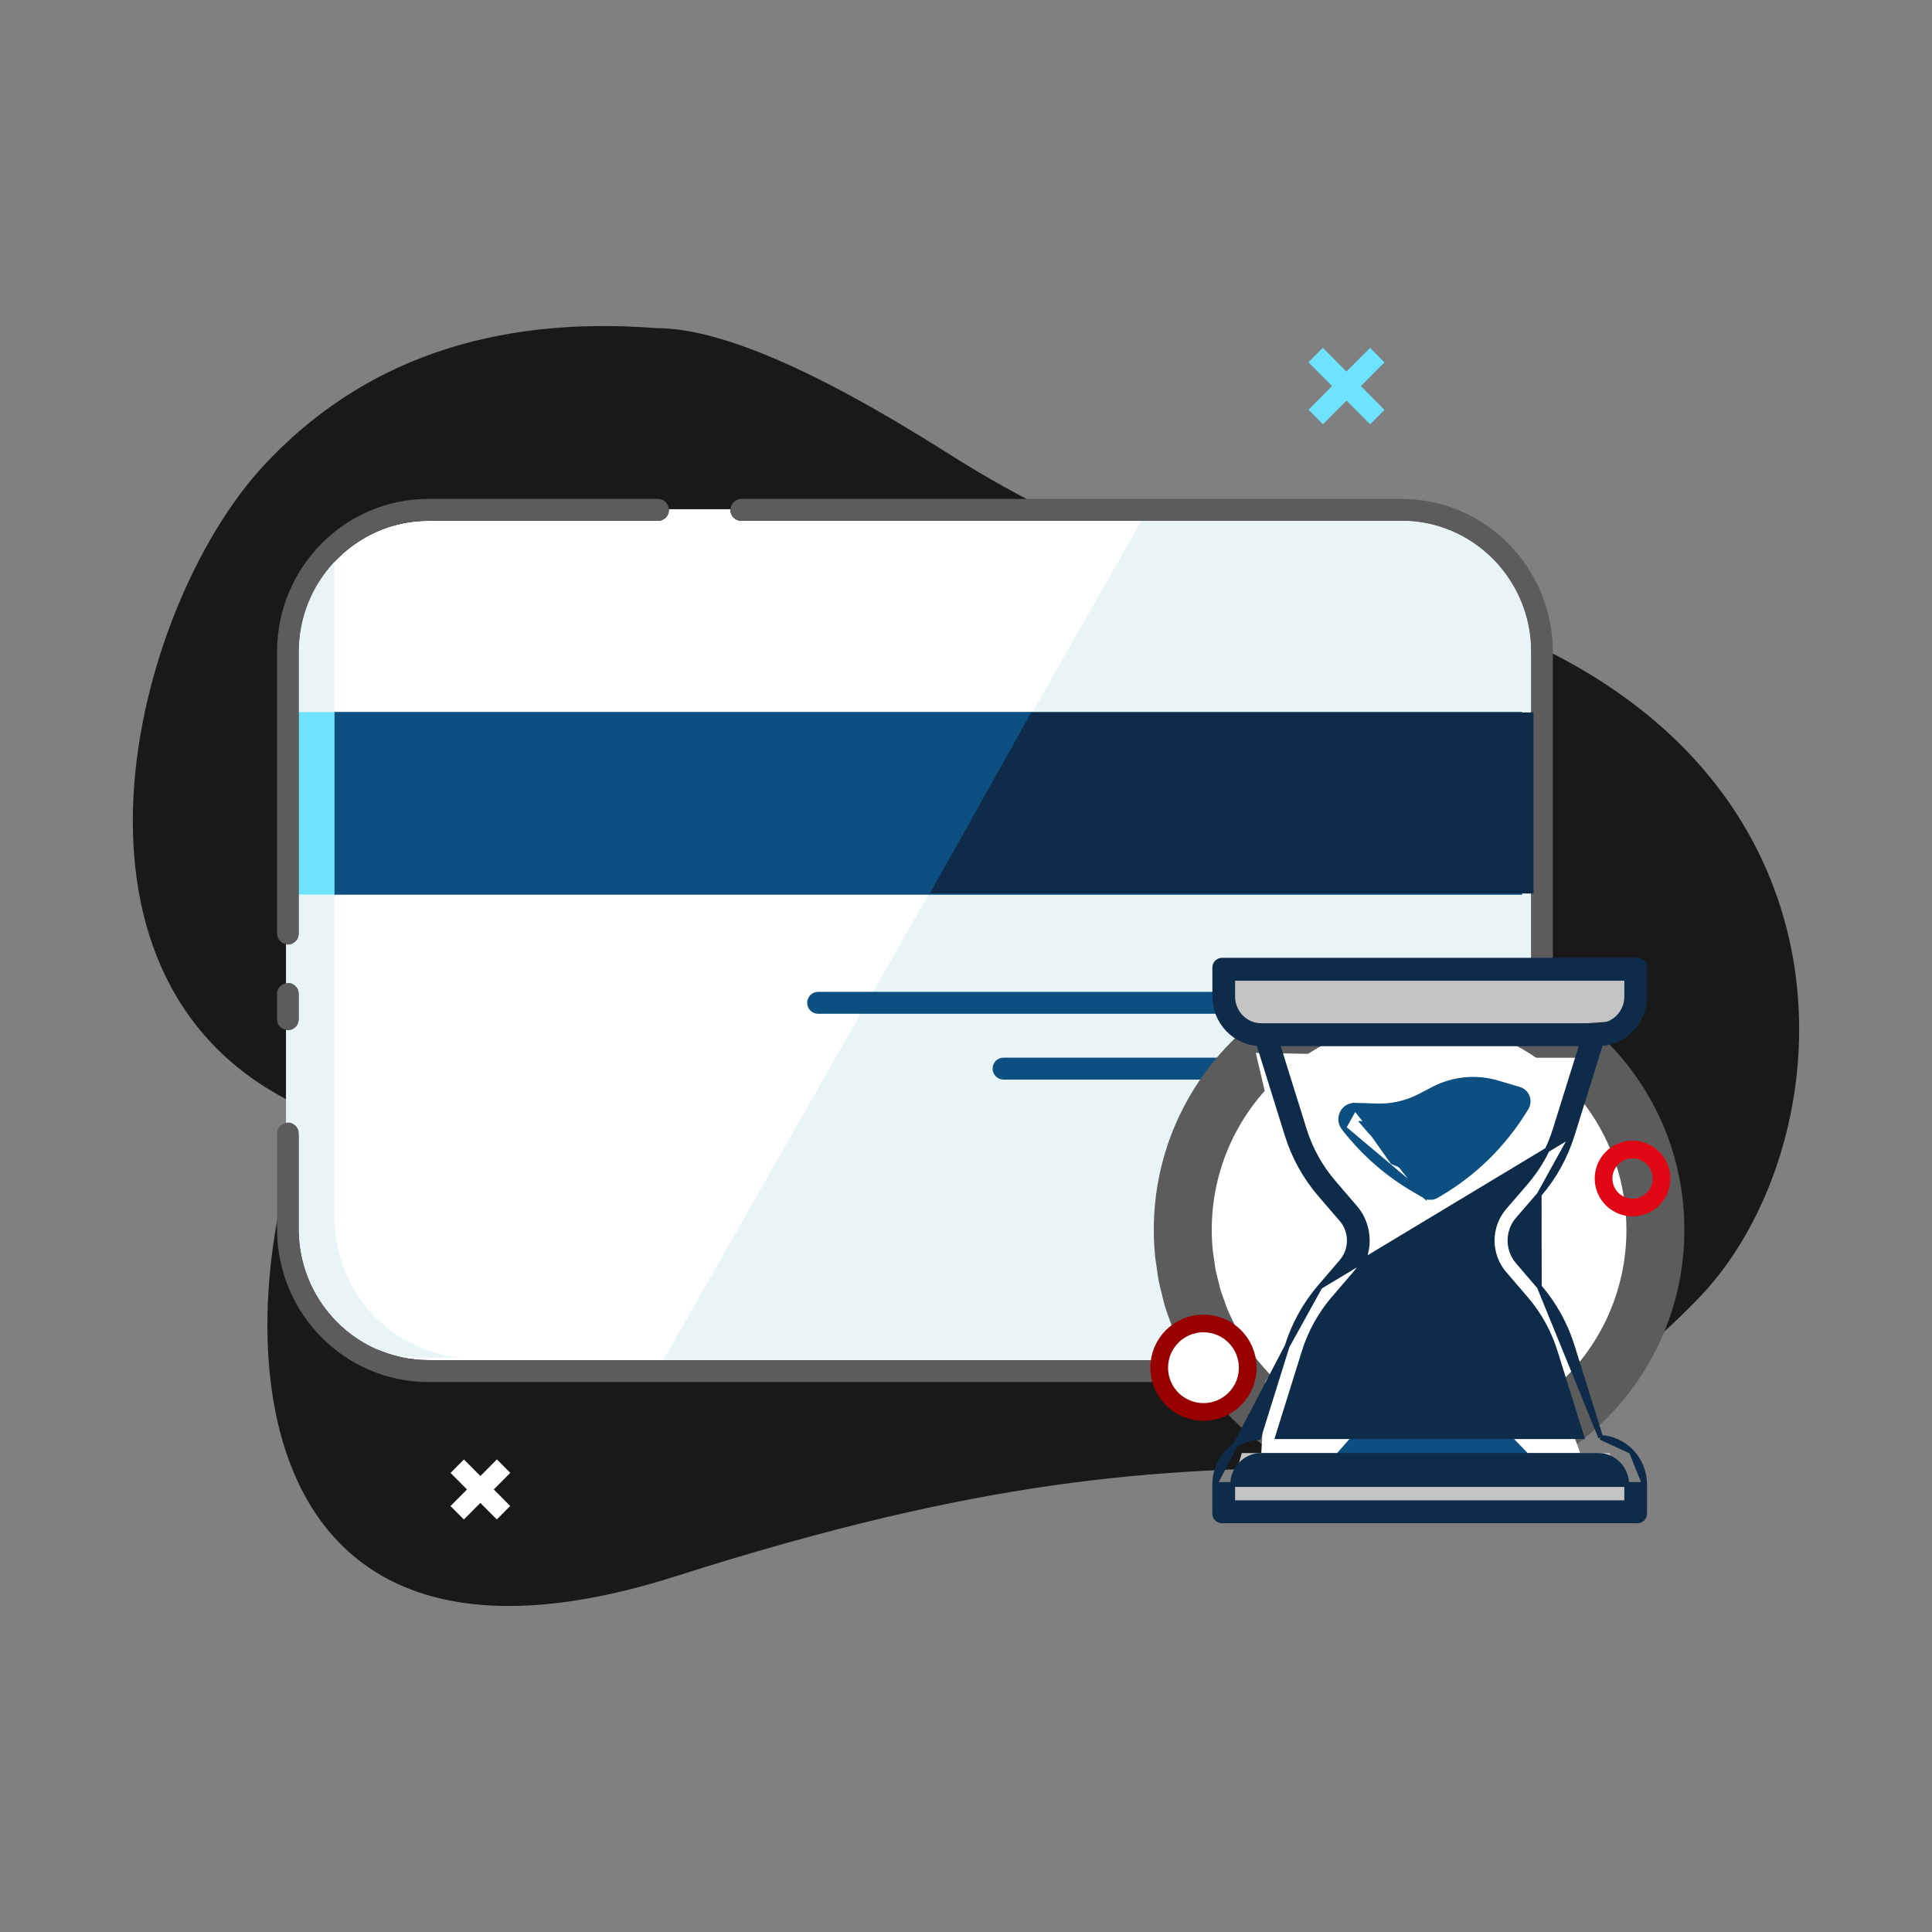 <svg width="160" height="160" viewBox="0 0 160 160" fill="none" xmlns="http://www.w3.org/2000/svg">
<rect x="0" y="0" width="160" height="160" fill="#808080" stroke="none"/>
<path fill-rule="evenodd" clip-rule="evenodd" d="M112.002 121.523C112.002 121.523 115.013 121.523 112.002 121.523C95.417 121.523 81.269 122.475 55.961 130.539C19.172 142.261 18.731 109.247 25.512 91.897C2.759 82.012 10.941 50.306 21.831 38.563C29.861 29.905 40.714 26.11 54.392 27.176C59.551 27.176 67.531 30.597 78.331 37.437C91.963 46.072 97.807 46.021 109.882 48.148C156.059 56.282 154.031 93.575 140.755 107.423C132.074 116.478 122.038 121.523 112.002 121.523Z" fill="#191919"/>
<path fill-rule="evenodd" clip-rule="evenodd" d="M24.751 93.864V101.056V101.789C24.755 106.226 27.391 110.033 31.158 111.714C32.478 112.303 33.934 112.637 35.468 112.638H116.086C121.999 112.626 126.787 107.775 126.793 101.79V53.983C126.787 47.992 121.992 43.14 116.077 43.134H61.39C60.891 43.134 60.486 42.727 60.486 42.226C60.486 42.206 60.496 42.189 60.498 42.17H55.386C55.387 42.189 55.397 42.206 55.397 42.226C55.397 42.727 54.992 43.134 54.494 43.134H48.776H35.469C32.406 43.137 29.65 44.447 27.698 46.533C25.878 48.476 24.754 51.094 24.751 53.982V58.959V74.096V77.317C24.751 77.681 24.535 77.992 24.225 78.136V81.489C24.535 81.633 24.751 81.944 24.751 82.308V82.568V83.176V84.411C24.751 84.776 24.535 85.086 24.225 85.23V93.045C24.535 93.189 24.751 93.5 24.751 93.864" fill="white"/>
<path fill-rule="evenodd" clip-rule="evenodd" d="M24.751 84.41V83.175V82.568V82.308C24.751 81.943 24.534 81.632 24.225 81.488C24.109 81.435 23.983 81.399 23.847 81.399C23.789 81.399 23.738 81.423 23.683 81.433C23.265 81.513 22.944 81.866 22.944 82.308V82.568V83.175V84.41C22.944 84.853 23.265 85.205 23.683 85.285C23.738 85.296 23.789 85.319 23.847 85.319C23.983 85.319 24.109 85.284 24.225 85.23C24.534 85.086 24.751 84.776 24.751 84.41ZM116.077 41.318H61.39C60.91 41.318 60.528 41.696 60.497 42.17C60.496 42.19 60.486 42.206 60.486 42.226C60.486 42.727 60.891 43.134 61.39 43.134H116.076C121.99 43.14 126.787 47.992 126.793 53.983V101.791C126.787 107.775 121.997 112.626 116.086 112.638H35.468C33.933 112.636 32.477 112.303 31.158 111.714C27.39 110.033 24.755 106.227 24.75 101.79V101.056V93.864C24.75 93.499 24.534 93.189 24.224 93.045C24.109 92.991 23.983 92.956 23.848 92.956C23.789 92.956 23.738 92.978 23.682 92.989C23.265 93.07 22.945 93.421 22.945 93.864V101.791C22.951 108.781 28.552 114.448 35.467 114.455H116.088C122.999 114.441 128.592 108.777 128.599 101.792V53.982C128.592 46.991 122.991 41.325 116.077 41.318V41.318ZM24.751 77.316V74.095V58.959V53.981C24.754 51.093 25.878 48.477 27.697 46.533C29.649 44.446 32.405 43.136 35.468 43.133H48.775H54.493C54.992 43.133 55.396 42.728 55.396 42.226C55.396 42.206 55.386 42.189 55.385 42.17C55.355 41.696 54.973 41.318 54.493 41.318H35.467C28.552 41.325 22.951 46.991 22.944 53.98V77.316C22.944 77.758 23.265 78.111 23.683 78.191C23.738 78.201 23.789 78.225 23.847 78.225C23.983 78.225 24.109 78.19 24.225 78.136C24.534 77.992 24.751 77.682 24.751 77.316" fill="#5C5C5C"/>
<path fill-rule="evenodd" clip-rule="evenodd" d="M24.752 74.096H27.699V58.959H24.752V74.096Z" fill="#6EE3FF"/>
<path fill-rule="evenodd" clip-rule="evenodd" d="M116.077 43.134H94.532L85.516 58.96H126.794V53.983C126.788 47.992 121.991 43.14 116.077 43.134V43.134ZM54.932 112.638H116.087C121.998 112.626 126.787 107.776 126.793 101.791V74.096H76.891L54.932 112.638ZM24.752 77.317C24.752 77.818 24.347 78.225 23.848 78.225C23.79 78.225 23.739 78.202 23.684 78.192V81.434C23.739 81.423 23.79 81.399 23.848 81.399C24.347 81.399 24.752 81.806 24.752 82.308V82.568V83.175V84.411C24.752 84.912 24.347 85.319 23.848 85.319C23.79 85.319 23.739 85.297 23.684 85.285V92.99C23.739 92.979 23.79 92.957 23.848 92.957C24.347 92.957 24.752 93.362 24.752 93.864V101.056V101.79C24.756 106.226 27.391 110.032 31.159 111.715C32.39 112.175 33.716 112.44 35.106 112.441H38.256C32.349 111.952 27.703 106.959 27.698 100.859V74.096H24.752V77.317ZM27.698 46.533C25.879 48.477 24.754 51.093 24.751 53.981V58.959H27.698V46.533Z" fill="#E9F4F7"/>
<path fill-rule="evenodd" clip-rule="evenodd" d="M27.697 74.096H126.052V58.959H27.697V74.096Z" fill="#0D4F80"/>
<path fill-rule="evenodd" clip-rule="evenodd" d="M77 74H127V59H85.408L77 74Z" fill="#0F2B4A"/>
<path fill-rule="evenodd" clip-rule="evenodd" d="M67.751 82.141H115.615C116.114 82.141 116.518 82.548 116.518 83.049C116.518 83.551 116.114 83.957 115.615 83.957H67.751C67.252 83.957 66.848 83.551 66.848 83.049C66.848 82.548 67.252 82.141 67.751 82.141ZM83.106 87.59H115.615C116.113 87.59 116.519 87.997 116.519 88.498C116.519 89 116.113 89.406 115.615 89.406H83.106C82.607 89.406 82.203 89 82.203 88.498C82.203 87.997 82.607 87.59 83.106 87.59" fill="#0D4F80"/>
<mask id="path-9-outside-1_2089_36911" maskUnits="userSpaceOnUse" x="94.952" y="79.168" width="45" height="45" fill="black">
<rect fill="white" x="94.952" y="79.168" width="45" height="45"/>
<path fill-rule="evenodd" clip-rule="evenodd" d="M123.841 83.236H123.84C123.411 83.089 122.975 82.962 122.533 82.844C122.399 82.808 122.266 82.773 122.131 82.74C121.77 82.652 121.406 82.572 121.038 82.505C121.023 82.502 121.009 82.499 120.995 82.496C120.728 82.446 120.458 82.41 120.188 82.373C119.9 82.332 119.614 82.287 119.321 82.26C118.728 82.203 118.13 82.168 117.523 82.168C112.426 82.168 107.8 84.142 104.317 87.352C100.414 90.95 97.952 96.102 97.952 101.845C97.952 102.512 97.987 103.169 98.051 103.818C98.074 104.05 98.12 104.275 98.151 104.505C98.206 104.916 98.256 105.329 98.337 105.731C98.393 106.012 98.473 106.282 98.54 106.557C98.624 106.899 98.699 107.242 98.8 107.576C98.893 107.88 99.008 108.176 99.115 108.475C99.218 108.763 99.313 109.056 99.43 109.339C99.562 109.662 99.716 109.974 99.865 110.289C99.981 110.531 100.088 110.777 100.213 111.013C100.389 111.35 100.586 111.673 100.781 111.998C100.9 112.195 101.012 112.396 101.139 112.59C101.363 112.934 101.604 113.263 101.847 113.592C101.965 113.748 102.076 113.909 102.198 114.062C102.472 114.408 102.761 114.739 103.057 115.065C103.164 115.184 103.268 115.305 103.378 115.421C103.703 115.763 104.043 116.088 104.392 116.406C104.485 116.492 104.577 116.579 104.673 116.663C105.049 116.994 105.44 117.305 105.841 117.607C105.918 117.665 105.992 117.723 106.07 117.779C106.498 118.09 106.94 118.382 107.392 118.659C107.45 118.694 107.507 118.729 107.564 118.763C107.762 118.882 107.972 118.981 108.174 119.092C108.459 119.248 108.738 119.411 109.031 119.554C109.07 119.573 109.11 119.592 109.149 119.61C109.67 119.859 110.203 120.084 110.748 120.287C110.772 120.295 110.794 120.303 110.817 120.312C111.378 120.518 111.949 120.699 112.532 120.852C112.542 120.855 112.553 120.858 112.563 120.86C113.156 121.017 113.76 121.145 114.374 121.246C114.377 121.246 114.38 121.246 114.383 121.247C115.002 121.348 115.63 121.418 116.267 121.459C116.309 121.462 116.351 121.463 116.391 121.466C116.767 121.491 117.141 121.522 117.523 121.522C128.331 121.522 137.094 112.713 137.094 101.845C137.094 93.204 131.545 85.881 123.841 83.236"/>
</mask>
<path fill-rule="evenodd" clip-rule="evenodd" d="M123.841 83.236H123.84C123.411 83.089 122.975 82.962 122.533 82.844C122.399 82.808 122.266 82.773 122.131 82.74C121.77 82.652 121.406 82.572 121.038 82.505C121.023 82.502 121.009 82.499 120.995 82.496C120.728 82.446 120.458 82.41 120.188 82.373C119.9 82.332 119.614 82.287 119.321 82.26C118.728 82.203 118.13 82.168 117.523 82.168C112.426 82.168 107.8 84.142 104.317 87.352C100.414 90.95 97.952 96.102 97.952 101.845C97.952 102.512 97.987 103.169 98.051 103.818C98.074 104.05 98.12 104.275 98.151 104.505C98.206 104.916 98.256 105.329 98.337 105.731C98.393 106.012 98.473 106.282 98.54 106.557C98.624 106.899 98.699 107.242 98.8 107.576C98.893 107.88 99.008 108.176 99.115 108.475C99.218 108.763 99.313 109.056 99.43 109.339C99.562 109.662 99.716 109.974 99.865 110.289C99.981 110.531 100.088 110.777 100.213 111.013C100.389 111.35 100.586 111.673 100.781 111.998C100.9 112.195 101.012 112.396 101.139 112.59C101.363 112.934 101.604 113.263 101.847 113.592C101.965 113.748 102.076 113.909 102.198 114.062C102.472 114.408 102.761 114.739 103.057 115.065C103.164 115.184 103.268 115.305 103.378 115.421C103.703 115.763 104.043 116.088 104.392 116.406C104.485 116.492 104.577 116.579 104.673 116.663C105.049 116.994 105.44 117.305 105.841 117.607C105.918 117.665 105.992 117.723 106.07 117.779C106.498 118.09 106.94 118.382 107.392 118.659C107.45 118.694 107.507 118.729 107.564 118.763C107.762 118.882 107.972 118.981 108.174 119.092C108.459 119.248 108.738 119.411 109.031 119.554C109.07 119.573 109.11 119.592 109.149 119.61C109.67 119.859 110.203 120.084 110.748 120.287C110.772 120.295 110.794 120.303 110.817 120.312C111.378 120.518 111.949 120.699 112.532 120.852C112.542 120.855 112.553 120.858 112.563 120.86C113.156 121.017 113.76 121.145 114.374 121.246C114.377 121.246 114.38 121.246 114.383 121.247C115.002 121.348 115.63 121.418 116.267 121.459C116.309 121.462 116.351 121.463 116.391 121.466C116.767 121.491 117.141 121.522 117.523 121.522C128.331 121.522 137.094 112.713 137.094 101.845C137.094 93.204 131.545 85.881 123.841 83.236" fill="white"/>
<path d="M123.84 83.236L123.06 85.506L123.439 85.636H123.84V83.236ZM122.533 82.844L121.907 85.161L121.913 85.162L122.533 82.844ZM122.131 82.74L122.703 80.409L122.699 80.408L122.131 82.74ZM121.038 82.505L120.565 84.858L120.584 84.862L120.604 84.865L121.038 82.505ZM120.995 82.496L121.5 80.15L121.466 80.142L121.432 80.136L120.995 82.496ZM120.188 82.373L119.855 84.749L119.859 84.75L120.188 82.373ZM119.321 82.26L119.093 84.649L119.098 84.649L119.321 82.26ZM104.317 87.352L105.944 89.117L105.944 89.117L104.317 87.352ZM98.051 103.818L95.662 104.054L95.662 104.055L98.051 103.818ZM98.151 104.505L100.53 104.185L100.529 104.183L98.151 104.505ZM98.337 105.731L95.983 106.202L95.984 106.203L98.337 105.731ZM98.54 106.557L96.209 107.127L96.209 107.127L98.54 106.557ZM98.8 107.576L101.097 106.88L101.097 106.879L98.8 107.576ZM99.115 108.475L96.854 109.28L96.855 109.284L99.115 108.475ZM99.43 109.339L101.651 108.43L101.649 108.424L99.43 109.339ZM99.865 110.289L97.697 111.319L97.699 111.322L99.865 110.289ZM100.213 111.013L102.338 109.899L102.336 109.894L100.213 111.013ZM100.781 111.998L98.722 113.231L98.726 113.238L100.781 111.998ZM101.139 112.59L103.151 111.281L103.149 111.278L101.139 112.59ZM101.847 113.592L99.919 115.021L99.924 115.027L99.928 115.033L101.847 113.592ZM102.198 114.062L104.079 112.573L104.079 112.572L102.198 114.062ZM103.057 115.065L104.839 113.458L104.833 113.451L103.057 115.065ZM103.378 115.421L105.117 113.768L105.117 113.767L103.378 115.421ZM104.392 116.406L106.016 114.639L106.01 114.634L104.392 116.406ZM104.673 116.663L106.258 114.86L106.257 114.859L104.673 116.663ZM105.841 117.607L104.397 119.524L104.408 119.532L105.841 117.607ZM106.07 117.779L107.482 115.838L107.476 115.834L107.47 115.829L106.07 117.779ZM107.392 118.659L108.653 116.616L108.644 116.61L107.392 118.659ZM107.564 118.763L106.33 120.822L106.334 120.824L107.564 118.763ZM108.174 119.092L107.022 121.198L107.025 121.2L108.174 119.092ZM109.031 119.554L110.087 117.398L110.08 117.395L109.031 119.554ZM109.149 119.61L110.185 117.445L110.172 117.439L110.159 117.433L109.149 119.61ZM110.748 120.287L109.91 122.536L109.947 122.55L109.985 122.563L110.748 120.287ZM110.817 120.312L109.938 122.546L109.964 122.556L109.99 122.566L110.817 120.312ZM112.532 120.852L113.225 118.555L113.184 118.542L113.143 118.531L112.532 120.852ZM112.563 120.86L113.175 118.54L113.106 118.522L113.036 118.507L112.563 120.86ZM114.374 121.246L113.984 123.614L114.178 123.646H114.374V121.246ZM114.383 121.247L113.62 123.522L113.805 123.584L113.997 123.616L114.383 121.247ZM116.267 121.459L116.444 119.065L116.431 119.064L116.419 119.064L116.267 121.459ZM116.391 121.466L116.21 123.859L116.22 123.86L116.23 123.86L116.391 121.466ZM123.841 80.836H123.84V85.636H123.841V80.836ZM124.62 80.967C124.121 80.795 123.627 80.652 123.153 80.525L121.913 85.162C122.323 85.272 122.702 85.383 123.06 85.506L124.62 80.967ZM123.159 80.527C123.008 80.486 122.858 80.447 122.703 80.409L121.558 85.07C121.674 85.099 121.789 85.129 121.907 85.161L123.159 80.527ZM122.699 80.408C122.302 80.311 121.892 80.222 121.471 80.144L120.604 84.865C120.92 84.923 121.239 84.993 121.563 85.072L122.699 80.408ZM121.511 80.152C121.513 80.152 121.514 80.153 121.513 80.152C121.51 80.152 121.508 80.151 121.5 80.15L120.489 84.842C120.501 84.844 120.531 84.851 120.565 84.858L121.511 80.152ZM121.432 80.136C121.099 80.074 120.768 80.03 120.516 79.995L119.859 84.75C120.147 84.79 120.356 84.818 120.557 84.856L121.432 80.136ZM120.521 79.996C120.29 79.963 119.909 79.904 119.543 79.87L119.098 84.649C119.318 84.67 119.509 84.701 119.855 84.749L120.521 79.996ZM119.549 79.87C118.899 79.808 118.223 79.768 117.523 79.768V84.568C118.038 84.568 118.558 84.598 119.093 84.649L119.549 79.87ZM117.523 79.768C111.791 79.768 106.592 81.992 102.691 85.588L105.944 89.117C109.007 86.293 113.06 84.568 117.523 84.568V79.768ZM102.691 85.588C98.319 89.617 95.552 95.4 95.552 101.845H100.352C100.352 96.805 102.51 92.282 105.944 89.117L102.691 85.588ZM95.552 101.845C95.552 102.594 95.591 103.33 95.662 104.054L100.439 103.581C100.382 103.008 100.352 102.43 100.352 101.845H95.552ZM95.662 104.055C95.681 104.247 95.709 104.42 95.728 104.543C95.751 104.685 95.762 104.751 95.773 104.827L100.529 104.183C100.462 103.684 100.462 103.812 100.439 103.58L95.662 104.055ZM95.772 104.825C95.821 105.189 95.884 105.704 95.983 106.202L100.69 105.261C100.629 104.955 100.591 104.643 100.53 104.185L95.772 104.825ZM95.984 106.203C96.05 106.534 96.182 107.017 96.209 107.127L100.872 105.988C100.764 105.547 100.736 105.489 100.69 105.26L95.984 106.203ZM96.209 107.127C96.274 107.394 96.377 107.854 96.504 108.273L101.097 106.879C101.021 106.629 100.973 106.403 100.872 105.988L96.209 107.127ZM96.504 108.272C96.618 108.649 96.78 109.072 96.854 109.28L101.375 107.67C101.237 107.28 101.168 107.112 101.097 106.88L96.504 108.272ZM96.855 109.284C96.927 109.484 97.066 109.901 97.211 110.253L101.649 108.424C101.561 108.211 101.509 108.043 101.374 107.665L96.855 109.284ZM97.208 110.247C97.373 110.65 97.568 111.047 97.697 111.319L102.033 109.259C101.863 108.902 101.751 108.675 101.651 108.43L97.208 110.247ZM97.699 111.322C97.769 111.469 97.936 111.841 98.089 112.132L102.336 109.894C102.24 109.712 102.192 109.594 102.032 109.257L97.699 111.322ZM98.087 112.127C98.303 112.539 98.542 112.931 98.722 113.231L102.839 110.764C102.629 110.414 102.475 110.16 102.338 109.899L98.087 112.127ZM98.726 113.238C98.788 113.341 98.975 113.665 99.129 113.902L103.149 111.278C103.05 111.127 103.012 111.049 102.835 110.757L98.726 113.238ZM99.127 113.898C99.395 114.31 99.674 114.691 99.919 115.021L103.775 112.163C103.533 111.835 103.331 111.558 103.151 111.281L99.127 113.898ZM99.928 115.033C99.963 115.08 100.18 115.381 100.316 115.552L104.079 112.572C103.972 112.437 103.966 112.417 103.767 112.151L99.928 115.033ZM100.316 115.552C100.636 115.956 100.965 116.332 101.28 116.679L104.833 113.451C104.557 113.147 104.307 112.86 104.079 112.573L100.316 115.552ZM101.275 116.673C101.32 116.723 101.503 116.933 101.639 117.076L105.117 113.767C105.032 113.678 105.008 113.646 104.839 113.458L101.275 116.673ZM101.638 117.075C102.016 117.472 102.4 117.838 102.774 118.179L106.01 114.634C105.687 114.339 105.391 114.055 105.117 113.768L101.638 117.075ZM102.768 118.173C102.835 118.235 102.966 118.358 103.089 118.466L106.257 114.859C106.188 114.799 106.135 114.749 106.016 114.639L102.768 118.173ZM103.088 118.465C103.522 118.846 103.963 119.197 104.397 119.524L107.285 115.69C106.918 115.414 106.576 115.141 106.258 114.86L103.088 118.465ZM104.408 119.532C104.434 119.552 104.456 119.568 104.504 119.605C104.546 119.637 104.604 119.681 104.67 119.728L107.47 115.829C107.401 115.78 107.435 115.802 107.274 115.682L104.408 119.532ZM104.658 119.719C105.145 120.074 105.641 120.401 106.141 120.707L108.644 116.61C108.239 116.363 107.852 116.107 107.482 115.838L104.658 119.719ZM106.132 120.701C106.187 120.735 106.257 120.778 106.33 120.822L108.798 116.705C108.757 116.68 108.713 116.653 108.653 116.616L106.132 120.701ZM106.334 120.824C106.556 120.957 107.005 121.189 107.022 121.198L109.327 116.987C108.938 116.774 108.968 116.806 108.795 116.703L106.334 120.824ZM107.025 121.2C107.224 121.308 107.623 121.538 107.983 121.713L110.08 117.395C109.854 117.285 109.695 117.188 109.323 116.985L107.025 121.2ZM107.976 121.709C108.011 121.726 108.073 121.757 108.139 121.787L110.159 117.433C110.147 117.427 110.13 117.419 110.087 117.398L107.976 121.709ZM108.113 121.775C108.701 122.057 109.301 122.31 109.91 122.536L111.585 118.038C111.104 117.859 110.638 117.662 110.185 117.445L108.113 121.775ZM109.985 122.563C109.978 122.56 109.969 122.557 109.96 122.554C109.952 122.551 109.944 122.548 109.938 122.546L111.695 118.079C111.636 118.056 111.575 118.033 111.51 118.012L109.985 122.563ZM109.99 122.566C110.62 122.797 111.263 123 111.921 123.173L113.143 118.531C112.635 118.398 112.136 118.24 111.644 118.059L109.99 122.566ZM111.839 123.15C111.88 123.163 111.973 123.19 112.09 123.213L113.036 118.507C113.089 118.518 113.132 118.529 113.159 118.536C113.187 118.543 113.21 118.55 113.225 118.555L111.839 123.15ZM111.951 123.181C112.62 123.358 113.299 123.501 113.984 123.614L114.763 118.878C114.222 118.789 113.692 118.676 113.175 118.54L111.951 123.181ZM114.374 123.646C114.392 123.646 114.293 123.647 114.178 123.638C114.047 123.627 113.849 123.599 113.62 123.522L115.145 118.971C114.913 118.893 114.713 118.866 114.579 118.854C114.513 118.849 114.459 118.847 114.426 118.846C114.409 118.846 114.396 118.846 114.387 118.846C114.383 118.846 114.379 118.846 114.377 118.846C114.376 118.846 114.375 118.846 114.375 118.846C114.374 118.846 114.374 118.846 114.374 118.846V123.646ZM113.997 123.616C114.695 123.729 115.401 123.809 116.116 123.854L116.419 119.064C115.859 119.028 115.309 118.966 114.769 118.878L113.997 123.616ZM116.091 123.852C116.121 123.855 116.148 123.856 116.167 123.857C116.186 123.858 116.204 123.859 116.213 123.859C116.218 123.86 116.221 123.86 116.224 123.86C116.227 123.86 116.228 123.86 116.228 123.86C116.228 123.86 116.226 123.86 116.223 123.86C116.221 123.86 116.216 123.859 116.21 123.859L116.571 119.073C116.54 119.07 116.513 119.069 116.493 119.068C116.474 119.066 116.456 119.066 116.446 119.065C116.434 119.065 116.431 119.064 116.43 119.064C116.429 119.064 116.434 119.065 116.444 119.065L116.091 123.852ZM116.23 123.86C116.552 123.882 117.037 123.922 117.523 123.922V119.122C117.244 119.122 116.983 119.1 116.551 119.071L116.23 123.86ZM117.523 123.922C129.669 123.922 139.494 114.026 139.494 101.845H134.694C134.694 111.4 126.993 119.122 117.523 119.122V123.922ZM139.494 101.845C139.494 92.15 133.266 83.935 124.62 80.966L123.062 85.506C129.823 87.828 134.694 94.258 134.694 101.845H139.494Z" fill="#5C5C5C" mask="url(#path-9-outside-1_2089_36911)"/>
<path fill-rule="evenodd" clip-rule="evenodd" d="M115.727 112.113C115.563 112.113 115.408 112.037 115.307 111.905L109.66 104.545C108.95 103.619 109.125 102.285 110.054 101.575C110.981 100.862 112.316 101.04 113.027 101.966L115.317 104.951L122.436 93.179C123.028 92.17 124.331 91.833 125.339 92.423C126.347 93.015 126.686 94.315 126.095 95.323L116.185 111.851C116.095 112.003 115.936 112.101 115.76 112.112C115.749 112.113 115.738 112.113 115.727 112.113" fill="white"/>
<path fill-rule="evenodd" clip-rule="evenodd" d="M114.659 33.943L113.468 35.139L111.512 33.172L109.559 35.135L108.364 33.932L110.316 31.97L108.359 30.002L109.55 28.805L111.506 30.772L113.459 28.809L114.655 30.011L112.702 31.975L114.659 33.943Z" fill="#6EE3FF"/>
<path fill-rule="evenodd" clip-rule="evenodd" d="M42.252 124.719L41.145 125.833L39.782 124.464L38.415 125.838L37.307 124.725L38.676 123.351L37.313 121.981L38.422 120.867L39.784 122.237L41.151 120.862L42.258 121.975L40.892 123.35L42.252 124.719Z" fill="white"/>
<path d="M137.6 97.6C137.6 96.275 136.526 95.2 135.2 95.2C133.875 95.2 132.8 96.275 132.8 97.6C132.8 98.926 133.875 100 135.2 100C136.526 100 137.6 98.926 137.6 97.6Z" stroke="#E10714" stroke-width="1.466"/>
<path d="M103.331 113.266C103.331 111.242 101.69 109.601 99.666 109.601C97.641 109.601 96 111.242 96 113.266C96 115.291 97.641 116.932 99.666 116.932C101.69 116.932 103.331 115.291 103.331 113.266Z" fill="white" stroke="#990000" stroke-width="1.466"/>
<path d="M123.018 121.264H112.188H104.4L104.8 114.4L111.2 105.6L110.8 102.4L105.6 94L104 87.2L126.4 87.6H130.8L127.6 98L123.2 104.8L128 112.4L131.2 121.264H123.018Z" fill="white"/>
<path d="M125.172 91.234L119.08 98.002L115.2 96.397L112.988 93.264L120.434 90.557L125.172 91.234Z" fill="#0D4F80"/>
<path d="M112.988 119.661L118.403 114.923L123.818 119.661H112.988Z" fill="#0D4F80"/>
<path d="M134.648 80.404H101.482L102.159 85.142L116.373 85.819L135.325 84.465L134.648 80.404Z" fill="#C4C4C4"/>
<path d="M133.294 120.339H102.836L101.482 125.077H135.325L133.294 120.339Z" fill="#C4C4C4"/>
<path d="M124.784 118.834L124.784 118.834C123.165 117.161 121.282 115.775 119.214 114.732C119.214 114.732 119.214 114.732 119.214 114.732L119.144 114.697V110.674C119.144 110.476 119.066 110.286 118.928 110.146C118.789 110.005 118.601 109.925 118.403 109.925C118.206 109.925 118.017 110.005 117.879 110.146C117.74 110.286 117.663 110.476 117.663 110.674V114.707C115.498 115.876 113.554 117.427 111.923 119.287C111.923 119.287 111.923 119.287 111.923 119.287L111.119 120.202L110.828 120.534H111.27H125.957H126.428L126.1 120.195L124.784 118.834ZM118.553 116.073L118.554 116.073C120.112 116.859 121.558 117.856 122.852 119.035H114.225C115.479 117.838 116.887 116.817 118.409 116L118.553 116.073Z" fill="#0D4F80" stroke="#0D4F80" stroke-width="0.4"/>
<path d="M117.946 106.061C118.085 106.202 118.274 106.281 118.471 106.281C118.668 106.281 118.857 106.202 118.996 106.061C119.134 105.92 119.211 105.73 119.211 105.532V103.728C119.211 103.53 119.134 103.34 118.996 103.199C118.857 103.058 118.668 102.979 118.471 102.979C118.274 102.979 118.085 103.058 117.946 103.199C117.808 103.34 117.731 103.53 117.731 103.728V105.532C117.731 105.73 117.808 105.92 117.946 106.061Z" fill="#0D4F80" stroke="#0D4F80" stroke-width="0.4"/>
<path d="M117.961 99.023L117.961 99.022L117.15 98.552C117.15 98.552 117.15 98.552 117.15 98.552C114.883 97.237 112.888 95.488 111.277 93.401L117.961 99.023ZM117.961 99.023C118.116 99.112 118.291 99.159 118.47 99.159L118.47 98.959L118.472 99.159C118.653 99.158 118.83 99.108 118.986 99.014C118.986 99.014 118.986 99.014 118.987 99.013L119.264 98.85L119.264 98.85C122.098 97.175 124.492 94.829 126.24 92.011L126.241 92.01L126.397 91.755C126.397 91.755 126.397 91.755 126.397 91.754C126.481 91.619 126.532 91.466 126.548 91.308C126.564 91.149 126.543 90.989 126.487 90.839C126.432 90.69 126.343 90.555 126.227 90.446C126.112 90.337 125.972 90.256 125.821 90.211L125.82 90.211L124.013 89.677C124.013 89.677 124.013 89.677 124.013 89.677C122.241 89.151 120.339 89.338 118.699 90.198L117.603 90.77C117.603 90.77 117.603 90.77 117.603 90.77C116.497 91.347 115.265 91.629 114.023 91.59C114.023 91.59 114.023 91.59 114.023 91.59L112.211 91.532L112.205 91.732M117.961 99.023L112.205 91.732M112.205 91.732L112.211 91.532C111.993 91.525 111.778 91.582 111.591 91.694C111.405 91.807 111.254 91.971 111.156 92.167C111.059 92.364 111.019 92.584 111.04 92.802C111.061 93.02 111.143 93.228 111.277 93.401L112.205 91.732ZM124.823 91.474C123.217 93.972 121.057 96.056 118.517 97.557L118.517 97.557L118.515 97.558L118.465 97.588L117.887 97.253L117.887 97.253C115.998 96.157 114.313 94.735 112.906 93.052L113.972 93.087L113.972 93.087C115.468 93.134 116.951 92.794 118.282 92.099C118.282 92.099 118.282 92.099 118.282 92.099L119.379 91.526L119.379 91.526C120.681 90.843 122.191 90.695 123.598 91.112L123.598 91.112L124.823 91.474Z" fill="#0D4F80" stroke="#0D4F80" stroke-width="0.4"/>
<path d="M127.466 98.934L127.466 98.934L125.694 100.989C125.694 100.989 125.694 100.989 125.694 100.989C125.28 101.473 125.052 102.093 125.052 102.735C125.052 103.377 125.28 103.997 125.694 104.481L127.477 106.56L127.466 98.934ZM127.466 98.934C128.708 97.493 129.641 95.806 130.208 93.98M127.466 98.934L130.208 93.98M130.208 93.98L132.564 86.429C133.519 86.374 134.422 85.96 135.094 85.265C135.8 84.535 136.195 83.553 136.197 82.531V82.531V80.122C136.197 79.79 135.928 79.522 135.597 79.522H101.204C100.873 79.522 100.604 79.79 100.604 80.122L100.604 82.531L100.604 82.531C100.605 83.553 101.001 84.535 101.707 85.265C102.379 85.96 103.281 86.374 104.237 86.429L106.593 93.98C107.159 95.806 108.093 97.493 109.334 98.934L111.105 100.991C111.105 100.991 111.105 100.991 111.105 100.991C111.519 101.475 111.747 102.095 111.747 102.737C111.747 103.379 111.519 103.999 111.105 104.483C111.105 104.483 111.105 104.483 111.105 104.483L109.323 106.56L130.208 93.98ZM100.6 122.94V122.94C100.602 121.917 100.997 120.936 101.704 120.205C102.376 119.51 103.279 119.096 104.235 119.042L106.592 111.495L100.6 122.94ZM100.6 122.94V125.35C100.6 125.681 100.869 125.95 101.2 125.95H135.6C135.932 125.95 136.2 125.681 136.2 125.35V122.94V122.94M100.6 122.94L136.2 122.94M136.2 122.94C136.199 121.917 135.803 120.935 135.096 120.205M136.2 122.94L135.096 120.205M135.096 120.205C134.424 119.51 133.521 119.096 132.565 119.041M135.096 120.205L132.565 119.041M132.565 119.041L130.209 111.495C129.643 109.677 128.713 107.996 127.477 106.56L132.565 119.041ZM132.35 84.94H132.35H104.451C103.824 84.939 103.223 84.686 102.779 84.235C102.336 83.784 102.085 83.172 102.085 82.533C102.085 82.533 102.085 82.533 102.085 82.533L102.085 81.022H134.72V82.533C134.719 83.172 134.468 83.785 134.024 84.236C133.579 84.688 132.977 84.94 132.35 84.94ZM124.574 105.463L124.575 105.463L126.359 107.542L126.359 107.542C127.462 108.823 128.292 110.323 128.796 111.946L128.796 111.947L130.992 118.978H105.811L108.007 111.947L108.007 111.946C108.512 110.323 109.342 108.824 110.444 107.542L110.444 107.542L112.228 105.463L112.229 105.463C112.876 104.706 113.231 103.737 113.231 102.736C113.231 101.734 112.876 100.766 112.229 100.008L112.228 100.008L110.458 97.95L110.458 97.949C109.349 96.665 108.514 95.159 108.008 93.529L108.008 93.529L105.795 86.438H131.013L128.799 93.529L128.799 93.53C128.293 95.159 127.459 96.665 126.35 97.95L126.35 97.95L124.579 100.005L124.578 100.005C123.93 100.762 123.574 101.731 123.573 102.733C123.572 103.736 123.928 104.705 124.574 105.463ZM109.323 106.56C108.088 107.996 107.158 109.677 106.592 111.495L109.323 106.56ZM134.72 122.94V124.451H102.085L102.085 122.94C102.085 122.94 102.085 122.94 102.085 122.94C102.085 122.301 102.336 121.689 102.779 121.238C103.223 120.786 103.824 120.533 104.451 120.532H132.35C132.977 120.532 133.579 120.785 134.024 121.236C134.468 121.688 134.719 122.301 134.72 122.94Z" fill="#0F2B4A" stroke="#0F2B4A" stroke-width="0.4"/>
</svg>
